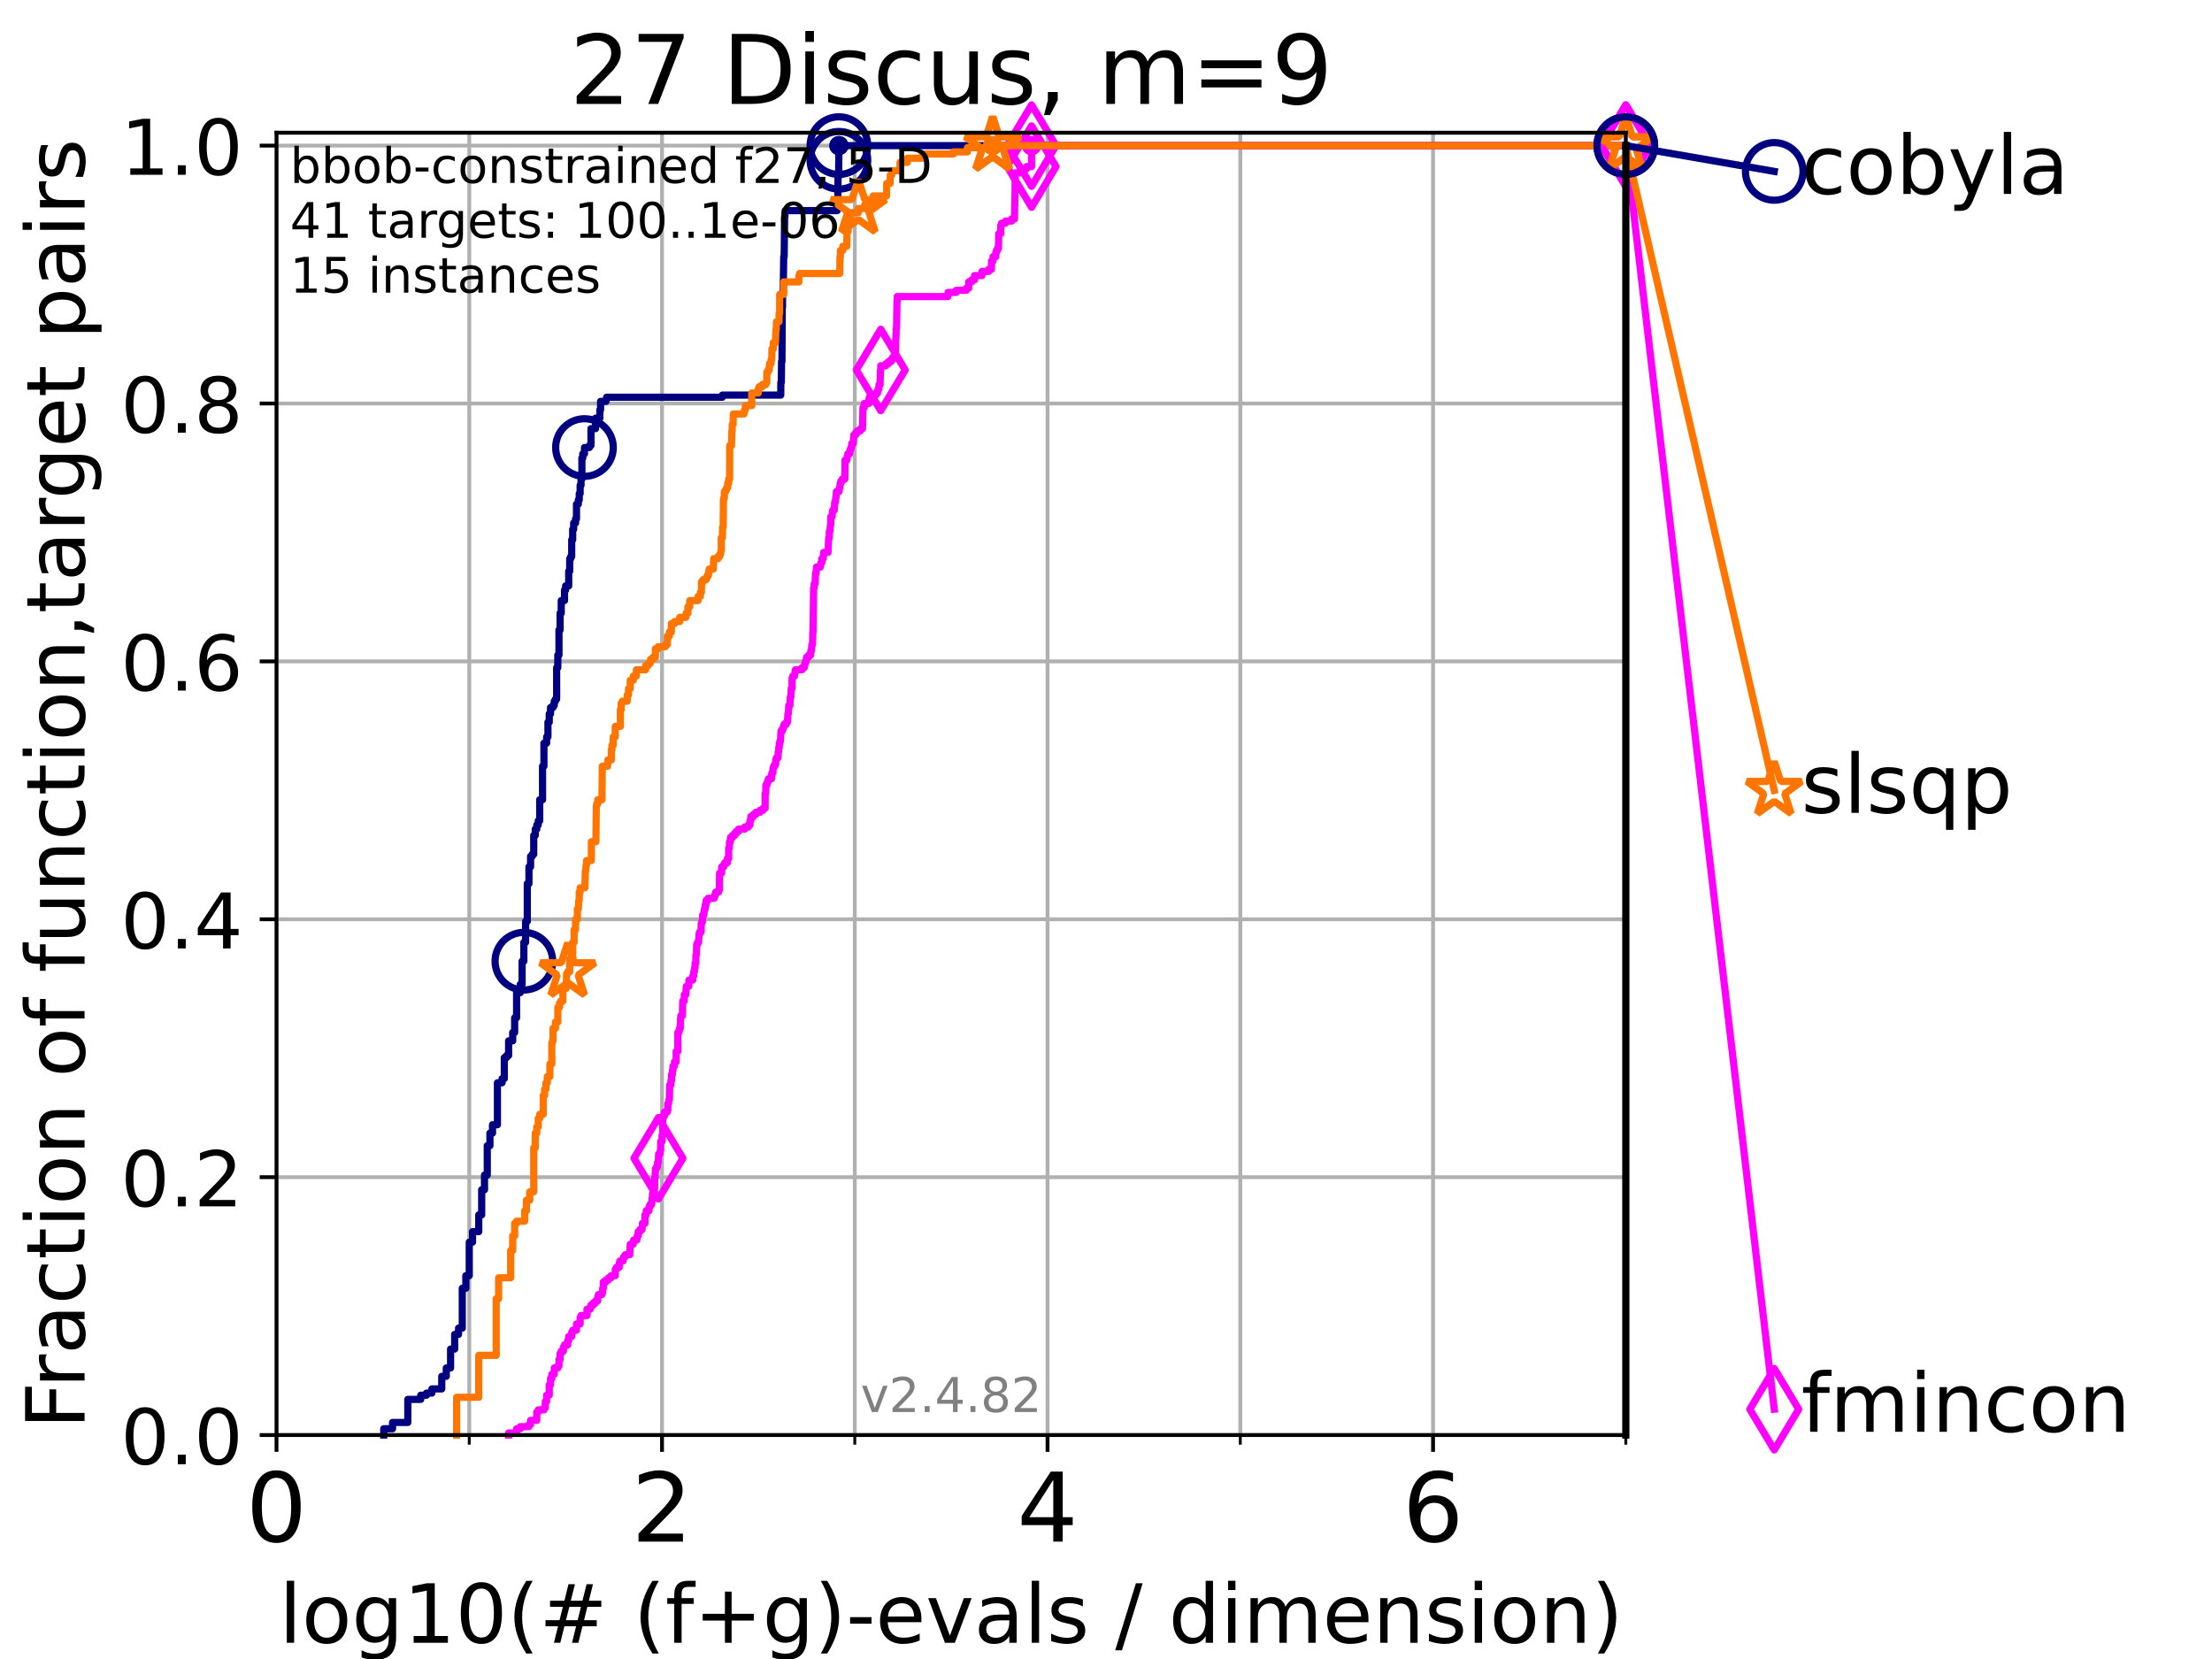 <?xml version="1.0" encoding="utf-8" standalone="no"?>
<!DOCTYPE svg PUBLIC "-//W3C//DTD SVG 1.1//EN"
  "http://www.w3.org/Graphics/SVG/1.1/DTD/svg11.dtd">
<!-- Created with matplotlib (https://matplotlib.org/) -->
<svg height="345.6pt" version="1.1" viewBox="0 0 460.8 345.6" width="460.8pt" xmlns="http://www.w3.org/2000/svg" xmlns:xlink="http://www.w3.org/1999/xlink">
 <defs>
  <style type="text/css">*{stroke-linecap:butt;stroke-linejoin:round;}</style>
 </defs>
 <g id="figure_1">
  <g id="patch_1">
   <path d="M 0 345.6 
L 460.8 345.6 
L 460.8 0 
L 0 0 
z
" style="fill:#ffffff;"/>
  </g>
  <g id="axes_1">
   <g id="patch_2">
    <path d="M 57.6 298.944 
L 338.688 298.944 
L 338.688 27.648 
L 57.6 27.648 
z
" style="fill:#ffffff;"/>
   </g>
   <g id="matplotlib.axis_1">
    <g id="xtick_1">
     <g id="line2d_1">
      <path clip-path="url(#peb807d3924)" d="M 57.6 298.944 
L 57.6 27.648 
" style="fill:none;stroke:#b0b0b0;stroke-linecap:square;stroke-width:0.8;"/>
     </g>
     <g id="line2d_2">
      <defs>
       <path d="M 0 0 
L 0 3.5 
" id="m1fd6cba5bd" style="stroke:#000000;stroke-width:0.8;"/>
      </defs>
      <g>
       <use style="stroke:#000000;stroke-width:0.8;" x="57.6" xlink:href="#m1fd6cba5bd" y="298.944"/>
      </g>
     </g>
     <g id="text_1">
      <!-- 0 -->
      <g transform="translate(51.237 321.141)scale(0.2 -0.2)">
       <defs>
        <path d="M 31.781 66.406 
Q 24.172 66.406 20.328 58.906 
Q 16.5 51.422 16.5 36.375 
Q 16.5 21.391 20.328 13.891 
Q 24.172 6.391 31.781 6.391 
Q 39.453 6.391 43.281 13.891 
Q 47.125 21.391 47.125 36.375 
Q 47.125 51.422 43.281 58.906 
Q 39.453 66.406 31.781 66.406 
z
M 31.781 74.219 
Q 44.047 74.219 50.516 64.516 
Q 56.984 54.828 56.984 36.375 
Q 56.984 17.969 50.516 8.266 
Q 44.047 -1.422 31.781 -1.422 
Q 19.531 -1.422 13.062 8.266 
Q 6.594 17.969 6.594 36.375 
Q 6.594 54.828 13.062 64.516 
Q 19.531 74.219 31.781 74.219 
z
" id="DejaVuSans-48"/>
       </defs>
       <use xlink:href="#DejaVuSans-48"/>
      </g>
     </g>
    </g>
    <g id="xtick_2">
     <g id="line2d_3">
      <path clip-path="url(#peb807d3924)" d="M 137.911 298.944 
L 137.911 27.648 
" style="fill:none;stroke:#b0b0b0;stroke-linecap:square;stroke-width:0.8;"/>
     </g>
     <g id="line2d_4">
      <g>
       <use style="stroke:#000000;stroke-width:0.8;" x="137.911" xlink:href="#m1fd6cba5bd" y="298.944"/>
      </g>
     </g>
     <g id="text_2">
      <!-- 2 -->
      <g transform="translate(131.548 321.141)scale(0.2 -0.2)">
       <defs>
        <path d="M 19.188 8.297 
L 53.609 8.297 
L 53.609 0 
L 7.328 0 
L 7.328 8.297 
Q 12.938 14.109 22.625 23.891 
Q 32.328 33.688 34.812 36.531 
Q 39.547 41.844 41.422 45.531 
Q 43.312 49.219 43.312 52.781 
Q 43.312 58.594 39.234 62.25 
Q 35.156 65.922 28.609 65.922 
Q 23.969 65.922 18.812 64.312 
Q 13.672 62.703 7.812 59.422 
L 7.812 69.391 
Q 13.766 71.781 18.938 73 
Q 24.125 74.219 28.422 74.219 
Q 39.75 74.219 46.484 68.547 
Q 53.219 62.891 53.219 53.422 
Q 53.219 48.922 51.531 44.891 
Q 49.859 40.875 45.406 35.406 
Q 44.188 33.984 37.641 27.219 
Q 31.109 20.453 19.188 8.297 
z
" id="DejaVuSans-50"/>
       </defs>
       <use xlink:href="#DejaVuSans-50"/>
      </g>
     </g>
    </g>
    <g id="xtick_3">
     <g id="line2d_5">
      <path clip-path="url(#peb807d3924)" d="M 218.222 298.944 
L 218.222 27.648 
" style="fill:none;stroke:#b0b0b0;stroke-linecap:square;stroke-width:0.8;"/>
     </g>
     <g id="line2d_6">
      <g>
       <use style="stroke:#000000;stroke-width:0.8;" x="218.222" xlink:href="#m1fd6cba5bd" y="298.944"/>
      </g>
     </g>
     <g id="text_3">
      <!-- 4 -->
      <g transform="translate(211.859 321.141)scale(0.2 -0.2)">
       <defs>
        <path d="M 37.797 64.312 
L 12.891 25.391 
L 37.797 25.391 
z
M 35.203 72.906 
L 47.609 72.906 
L 47.609 25.391 
L 58.016 25.391 
L 58.016 17.188 
L 47.609 17.188 
L 47.609 0 
L 37.797 0 
L 37.797 17.188 
L 4.891 17.188 
L 4.891 26.703 
z
" id="DejaVuSans-52"/>
       </defs>
       <use xlink:href="#DejaVuSans-52"/>
      </g>
     </g>
    </g>
    <g id="xtick_4">
     <g id="line2d_7">
      <path clip-path="url(#peb807d3924)" d="M 298.533 298.944 
L 298.533 27.648 
" style="fill:none;stroke:#b0b0b0;stroke-linecap:square;stroke-width:0.8;"/>
     </g>
     <g id="line2d_8">
      <g>
       <use style="stroke:#000000;stroke-width:0.8;" x="298.533" xlink:href="#m1fd6cba5bd" y="298.944"/>
      </g>
     </g>
     <g id="text_4">
      <!-- 6 -->
      <g transform="translate(292.17 321.141)scale(0.2 -0.2)">
       <defs>
        <path d="M 33.016 40.375 
Q 26.375 40.375 22.484 35.828 
Q 18.609 31.297 18.609 23.391 
Q 18.609 15.531 22.484 10.953 
Q 26.375 6.391 33.016 6.391 
Q 39.656 6.391 43.531 10.953 
Q 47.406 15.531 47.406 23.391 
Q 47.406 31.297 43.531 35.828 
Q 39.656 40.375 33.016 40.375 
z
M 52.594 71.297 
L 52.594 62.312 
Q 48.875 64.062 45.094 64.984 
Q 41.312 65.922 37.594 65.922 
Q 27.828 65.922 22.672 59.328 
Q 17.531 52.734 16.797 39.406 
Q 19.672 43.656 24.016 45.922 
Q 28.375 48.188 33.594 48.188 
Q 44.578 48.188 50.953 41.516 
Q 57.328 34.859 57.328 23.391 
Q 57.328 12.156 50.688 5.359 
Q 44.047 -1.422 33.016 -1.422 
Q 20.359 -1.422 13.672 8.266 
Q 6.984 17.969 6.984 36.375 
Q 6.984 53.656 15.188 63.938 
Q 23.391 74.219 37.203 74.219 
Q 40.922 74.219 44.703 73.484 
Q 48.484 72.75 52.594 71.297 
z
" id="DejaVuSans-54"/>
       </defs>
       <use xlink:href="#DejaVuSans-54"/>
      </g>
     </g>
    </g>
    <g id="xtick_5">
     <g id="line2d_9">
      <path clip-path="url(#peb807d3924)" d="M 97.755 298.944 
L 97.755 27.648 
" style="fill:none;stroke:#b0b0b0;stroke-linecap:square;stroke-width:0.8;"/>
     </g>
     <g id="line2d_10">
      <defs>
       <path d="M 0 0 
L 0 2 
" id="m1d719d5de9" style="stroke:#000000;stroke-width:0.6;"/>
      </defs>
      <g>
       <use style="stroke:#000000;stroke-width:0.6;" x="97.755" xlink:href="#m1d719d5de9" y="298.944"/>
      </g>
     </g>
    </g>
    <g id="xtick_6">
     <g id="line2d_11">
      <path clip-path="url(#peb807d3924)" d="M 178.066 298.944 
L 178.066 27.648 
" style="fill:none;stroke:#b0b0b0;stroke-linecap:square;stroke-width:0.8;"/>
     </g>
     <g id="line2d_12">
      <g>
       <use style="stroke:#000000;stroke-width:0.6;" x="178.066" xlink:href="#m1d719d5de9" y="298.944"/>
      </g>
     </g>
    </g>
    <g id="xtick_7">
     <g id="line2d_13">
      <path clip-path="url(#peb807d3924)" d="M 258.377 298.944 
L 258.377 27.648 
" style="fill:none;stroke:#b0b0b0;stroke-linecap:square;stroke-width:0.8;"/>
     </g>
     <g id="line2d_14">
      <g>
       <use style="stroke:#000000;stroke-width:0.6;" x="258.377" xlink:href="#m1d719d5de9" y="298.944"/>
      </g>
     </g>
    </g>
    <g id="xtick_8">
     <g id="line2d_15">
      <path clip-path="url(#peb807d3924)" d="M 338.688 298.944 
L 338.688 27.648 
" style="fill:none;stroke:#b0b0b0;stroke-linecap:square;stroke-width:0.8;"/>
     </g>
     <g id="line2d_16">
      <g>
       <use style="stroke:#000000;stroke-width:0.6;" x="338.688" xlink:href="#m1d719d5de9" y="298.944"/>
      </g>
     </g>
    </g>
    <g id="text_5">
     <!-- log10(# (f+g)-evals / dimension) -->
     <g transform="translate(58.145 342.218)scale(0.17 -0.17)">
      <defs>
       <path d="M 9.422 75.984 
L 18.406 75.984 
L 18.406 0 
L 9.422 0 
z
" id="DejaVuSans-108"/>
       <path d="M 30.609 48.391 
Q 23.391 48.391 19.188 42.75 
Q 14.984 37.109 14.984 27.297 
Q 14.984 17.484 19.156 11.844 
Q 23.344 6.203 30.609 6.203 
Q 37.797 6.203 41.984 11.859 
Q 46.188 17.531 46.188 27.297 
Q 46.188 37.016 41.984 42.703 
Q 37.797 48.391 30.609 48.391 
z
M 30.609 56 
Q 42.328 56 49.016 48.375 
Q 55.719 40.766 55.719 27.297 
Q 55.719 13.875 49.016 6.219 
Q 42.328 -1.422 30.609 -1.422 
Q 18.844 -1.422 12.172 6.219 
Q 5.516 13.875 5.516 27.297 
Q 5.516 40.766 12.172 48.375 
Q 18.844 56 30.609 56 
z
" id="DejaVuSans-111"/>
       <path d="M 45.406 27.984 
Q 45.406 37.75 41.375 43.109 
Q 37.359 48.484 30.078 48.484 
Q 22.859 48.484 18.828 43.109 
Q 14.797 37.75 14.797 27.984 
Q 14.797 18.266 18.828 12.891 
Q 22.859 7.516 30.078 7.516 
Q 37.359 7.516 41.375 12.891 
Q 45.406 18.266 45.406 27.984 
z
M 54.391 6.781 
Q 54.391 -7.172 48.188 -13.984 
Q 42 -20.797 29.203 -20.797 
Q 24.469 -20.797 20.266 -20.094 
Q 16.062 -19.391 12.109 -17.922 
L 12.109 -9.188 
Q 16.062 -11.328 19.922 -12.344 
Q 23.781 -13.375 27.781 -13.375 
Q 36.625 -13.375 41.016 -8.766 
Q 45.406 -4.156 45.406 5.172 
L 45.406 9.625 
Q 42.625 4.781 38.281 2.391 
Q 33.938 0 27.875 0 
Q 17.828 0 11.672 7.656 
Q 5.516 15.328 5.516 27.984 
Q 5.516 40.672 11.672 48.328 
Q 17.828 56 27.875 56 
Q 33.938 56 38.281 53.609 
Q 42.625 51.219 45.406 46.391 
L 45.406 54.688 
L 54.391 54.688 
z
" id="DejaVuSans-103"/>
       <path d="M 12.406 8.297 
L 28.516 8.297 
L 28.516 63.922 
L 10.984 60.406 
L 10.984 69.391 
L 28.422 72.906 
L 38.281 72.906 
L 38.281 8.297 
L 54.391 8.297 
L 54.391 0 
L 12.406 0 
z
" id="DejaVuSans-49"/>
       <path d="M 31 75.875 
Q 24.469 64.656 21.281 53.656 
Q 18.109 42.672 18.109 31.391 
Q 18.109 20.125 21.312 9.062 
Q 24.516 -2 31 -13.188 
L 23.188 -13.188 
Q 15.875 -1.703 12.234 9.375 
Q 8.594 20.453 8.594 31.391 
Q 8.594 42.281 12.203 53.312 
Q 15.828 64.359 23.188 75.875 
z
" id="DejaVuSans-40"/>
       <path d="M 51.125 44 
L 36.922 44 
L 32.812 27.688 
L 47.125 27.688 
z
M 43.797 71.781 
L 38.719 51.516 
L 52.984 51.516 
L 58.109 71.781 
L 65.922 71.781 
L 60.891 51.516 
L 76.125 51.516 
L 76.125 44 
L 58.984 44 
L 54.984 27.688 
L 70.516 27.688 
L 70.516 20.219 
L 53.078 20.219 
L 48 0 
L 40.188 0 
L 45.219 20.219 
L 30.906 20.219 
L 25.875 0 
L 18.016 0 
L 23.094 20.219 
L 7.719 20.219 
L 7.719 27.688 
L 24.906 27.688 
L 29 44 
L 13.281 44 
L 13.281 51.516 
L 30.906 51.516 
L 35.891 71.781 
z
" id="DejaVuSans-35"/>
       <path id="DejaVuSans-32"/>
       <path d="M 37.109 75.984 
L 37.109 68.5 
L 28.516 68.5 
Q 23.688 68.5 21.797 66.547 
Q 19.922 64.594 19.922 59.516 
L 19.922 54.688 
L 34.719 54.688 
L 34.719 47.703 
L 19.922 47.703 
L 19.922 0 
L 10.891 0 
L 10.891 47.703 
L 2.297 47.703 
L 2.297 54.688 
L 10.891 54.688 
L 10.891 58.5 
Q 10.891 67.625 15.141 71.797 
Q 19.391 75.984 28.609 75.984 
z
" id="DejaVuSans-102"/>
       <path d="M 46 62.703 
L 46 35.5 
L 73.188 35.5 
L 73.188 27.203 
L 46 27.203 
L 46 0 
L 37.797 0 
L 37.797 27.203 
L 10.594 27.203 
L 10.594 35.5 
L 37.797 35.5 
L 37.797 62.703 
z
" id="DejaVuSans-43"/>
       <path d="M 8.016 75.875 
L 15.828 75.875 
Q 23.141 64.359 26.781 53.312 
Q 30.422 42.281 30.422 31.391 
Q 30.422 20.453 26.781 9.375 
Q 23.141 -1.703 15.828 -13.188 
L 8.016 -13.188 
Q 14.5 -2 17.703 9.062 
Q 20.906 20.125 20.906 31.391 
Q 20.906 42.672 17.703 53.656 
Q 14.5 64.656 8.016 75.875 
z
" id="DejaVuSans-41"/>
       <path d="M 4.891 31.391 
L 31.203 31.391 
L 31.203 23.391 
L 4.891 23.391 
z
" id="DejaVuSans-45"/>
       <path d="M 56.203 29.594 
L 56.203 25.203 
L 14.891 25.203 
Q 15.484 15.922 20.484 11.062 
Q 25.484 6.203 34.422 6.203 
Q 39.594 6.203 44.453 7.469 
Q 49.312 8.734 54.109 11.281 
L 54.109 2.781 
Q 49.266 0.734 44.188 -0.344 
Q 39.109 -1.422 33.891 -1.422 
Q 20.797 -1.422 13.156 6.188 
Q 5.516 13.812 5.516 26.812 
Q 5.516 40.234 12.766 48.109 
Q 20.016 56 32.328 56 
Q 43.359 56 49.781 48.891 
Q 56.203 41.797 56.203 29.594 
z
M 47.219 32.234 
Q 47.125 39.594 43.094 43.984 
Q 39.062 48.391 32.422 48.391 
Q 24.906 48.391 20.391 44.141 
Q 15.875 39.891 15.188 32.172 
z
" id="DejaVuSans-101"/>
       <path d="M 2.984 54.688 
L 12.5 54.688 
L 29.594 8.797 
L 46.688 54.688 
L 56.203 54.688 
L 35.688 0 
L 23.484 0 
z
" id="DejaVuSans-118"/>
       <path d="M 34.281 27.484 
Q 23.391 27.484 19.188 25 
Q 14.984 22.516 14.984 16.5 
Q 14.984 11.719 18.141 8.906 
Q 21.297 6.109 26.703 6.109 
Q 34.188 6.109 38.703 11.406 
Q 43.219 16.703 43.219 25.484 
L 43.219 27.484 
z
M 52.203 31.203 
L 52.203 0 
L 43.219 0 
L 43.219 8.297 
Q 40.141 3.328 35.547 0.953 
Q 30.953 -1.422 24.312 -1.422 
Q 15.922 -1.422 10.953 3.297 
Q 6 8.016 6 15.922 
Q 6 25.141 12.172 29.828 
Q 18.359 34.516 30.609 34.516 
L 43.219 34.516 
L 43.219 35.406 
Q 43.219 41.609 39.141 45 
Q 35.062 48.391 27.688 48.391 
Q 23 48.391 18.547 47.266 
Q 14.109 46.141 10.016 43.891 
L 10.016 52.203 
Q 14.938 54.109 19.578 55.047 
Q 24.219 56 28.609 56 
Q 40.484 56 46.344 49.844 
Q 52.203 43.703 52.203 31.203 
z
" id="DejaVuSans-97"/>
       <path d="M 44.281 53.078 
L 44.281 44.578 
Q 40.484 46.531 36.375 47.5 
Q 32.281 48.484 27.875 48.484 
Q 21.188 48.484 17.844 46.438 
Q 14.5 44.391 14.5 40.281 
Q 14.5 37.156 16.891 35.375 
Q 19.281 33.594 26.516 31.984 
L 29.594 31.297 
Q 39.156 29.25 43.188 25.516 
Q 47.219 21.781 47.219 15.094 
Q 47.219 7.469 41.188 3.016 
Q 35.156 -1.422 24.609 -1.422 
Q 20.219 -1.422 15.453 -0.562 
Q 10.688 0.297 5.422 2 
L 5.422 11.281 
Q 10.406 8.688 15.234 7.391 
Q 20.062 6.109 24.812 6.109 
Q 31.156 6.109 34.562 8.281 
Q 37.984 10.453 37.984 14.406 
Q 37.984 18.062 35.516 20.016 
Q 33.062 21.969 24.703 23.781 
L 21.578 24.516 
Q 13.234 26.266 9.516 29.906 
Q 5.812 33.547 5.812 39.891 
Q 5.812 47.609 11.281 51.797 
Q 16.75 56 26.812 56 
Q 31.781 56 36.172 55.266 
Q 40.578 54.547 44.281 53.078 
z
" id="DejaVuSans-115"/>
       <path d="M 25.391 72.906 
L 33.688 72.906 
L 8.297 -9.281 
L 0 -9.281 
z
" id="DejaVuSans-47"/>
       <path d="M 45.406 46.391 
L 45.406 75.984 
L 54.391 75.984 
L 54.391 0 
L 45.406 0 
L 45.406 8.203 
Q 42.578 3.328 38.25 0.953 
Q 33.938 -1.422 27.875 -1.422 
Q 17.969 -1.422 11.734 6.484 
Q 5.516 14.406 5.516 27.297 
Q 5.516 40.188 11.734 48.094 
Q 17.969 56 27.875 56 
Q 33.938 56 38.25 53.625 
Q 42.578 51.266 45.406 46.391 
z
M 14.797 27.297 
Q 14.797 17.391 18.875 11.75 
Q 22.953 6.109 30.078 6.109 
Q 37.203 6.109 41.297 11.75 
Q 45.406 17.391 45.406 27.297 
Q 45.406 37.203 41.297 42.844 
Q 37.203 48.484 30.078 48.484 
Q 22.953 48.484 18.875 42.844 
Q 14.797 37.203 14.797 27.297 
z
" id="DejaVuSans-100"/>
       <path d="M 9.422 54.688 
L 18.406 54.688 
L 18.406 0 
L 9.422 0 
z
M 9.422 75.984 
L 18.406 75.984 
L 18.406 64.594 
L 9.422 64.594 
z
" id="DejaVuSans-105"/>
       <path d="M 52 44.188 
Q 55.375 50.25 60.062 53.125 
Q 64.75 56 71.094 56 
Q 79.641 56 84.281 50.016 
Q 88.922 44.047 88.922 33.016 
L 88.922 0 
L 79.891 0 
L 79.891 32.719 
Q 79.891 40.578 77.094 44.375 
Q 74.312 48.188 68.609 48.188 
Q 61.625 48.188 57.562 43.547 
Q 53.516 38.922 53.516 30.906 
L 53.516 0 
L 44.484 0 
L 44.484 32.719 
Q 44.484 40.625 41.703 44.406 
Q 38.922 48.188 33.109 48.188 
Q 26.219 48.188 22.156 43.531 
Q 18.109 38.875 18.109 30.906 
L 18.109 0 
L 9.078 0 
L 9.078 54.688 
L 18.109 54.688 
L 18.109 46.188 
Q 21.188 51.219 25.484 53.609 
Q 29.781 56 35.688 56 
Q 41.656 56 45.828 52.969 
Q 50 49.953 52 44.188 
z
" id="DejaVuSans-109"/>
       <path d="M 54.891 33.016 
L 54.891 0 
L 45.906 0 
L 45.906 32.719 
Q 45.906 40.484 42.875 44.328 
Q 39.844 48.188 33.797 48.188 
Q 26.516 48.188 22.312 43.547 
Q 18.109 38.922 18.109 30.906 
L 18.109 0 
L 9.078 0 
L 9.078 54.688 
L 18.109 54.688 
L 18.109 46.188 
Q 21.344 51.125 25.703 53.562 
Q 30.078 56 35.797 56 
Q 45.219 56 50.047 50.172 
Q 54.891 44.344 54.891 33.016 
z
" id="DejaVuSans-110"/>
      </defs>
      <use xlink:href="#DejaVuSans-108"/>
      <use x="27.783" xlink:href="#DejaVuSans-111"/>
      <use x="88.965" xlink:href="#DejaVuSans-103"/>
      <use x="152.441" xlink:href="#DejaVuSans-49"/>
      <use x="216.064" xlink:href="#DejaVuSans-48"/>
      <use x="279.688" xlink:href="#DejaVuSans-40"/>
      <use x="318.701" xlink:href="#DejaVuSans-35"/>
      <use x="402.49" xlink:href="#DejaVuSans-32"/>
      <use x="434.277" xlink:href="#DejaVuSans-40"/>
      <use x="473.291" xlink:href="#DejaVuSans-102"/>
      <use x="508.496" xlink:href="#DejaVuSans-43"/>
      <use x="592.285" xlink:href="#DejaVuSans-103"/>
      <use x="655.762" xlink:href="#DejaVuSans-41"/>
      <use x="694.775" xlink:href="#DejaVuSans-45"/>
      <use x="730.859" xlink:href="#DejaVuSans-101"/>
      <use x="792.383" xlink:href="#DejaVuSans-118"/>
      <use x="851.562" xlink:href="#DejaVuSans-97"/>
      <use x="912.842" xlink:href="#DejaVuSans-108"/>
      <use x="940.625" xlink:href="#DejaVuSans-115"/>
      <use x="992.725" xlink:href="#DejaVuSans-32"/>
      <use x="1024.512" xlink:href="#DejaVuSans-47"/>
      <use x="1058.203" xlink:href="#DejaVuSans-32"/>
      <use x="1089.99" xlink:href="#DejaVuSans-100"/>
      <use x="1153.467" xlink:href="#DejaVuSans-105"/>
      <use x="1181.25" xlink:href="#DejaVuSans-109"/>
      <use x="1278.662" xlink:href="#DejaVuSans-101"/>
      <use x="1340.186" xlink:href="#DejaVuSans-110"/>
      <use x="1403.564" xlink:href="#DejaVuSans-115"/>
      <use x="1455.664" xlink:href="#DejaVuSans-105"/>
      <use x="1483.447" xlink:href="#DejaVuSans-111"/>
      <use x="1544.629" xlink:href="#DejaVuSans-110"/>
      <use x="1608.008" xlink:href="#DejaVuSans-41"/>
     </g>
    </g>
   </g>
   <g id="matplotlib.axis_2">
    <g id="ytick_1">
     <g id="line2d_17">
      <path clip-path="url(#peb807d3924)" d="M 57.6 298.944 
L 338.688 298.944 
" style="fill:none;stroke:#b0b0b0;stroke-linecap:square;stroke-width:0.8;"/>
     </g>
     <g id="line2d_18">
      <defs>
       <path d="M 0 0 
L -3.5 0 
" id="m2864e9a3e8" style="stroke:#000000;stroke-width:0.8;"/>
      </defs>
      <g>
       <use style="stroke:#000000;stroke-width:0.8;" x="57.6" xlink:href="#m2864e9a3e8" y="298.944"/>
      </g>
     </g>
     <g id="text_6">
      <!-- 0.0 -->
      <g transform="translate(25.155 305.023)scale(0.16 -0.16)">
       <defs>
        <path d="M 10.688 12.406 
L 21 12.406 
L 21 0 
L 10.688 0 
z
" id="DejaVuSans-46"/>
       </defs>
       <use xlink:href="#DejaVuSans-48"/>
       <use x="63.623" xlink:href="#DejaVuSans-46"/>
       <use x="95.41" xlink:href="#DejaVuSans-48"/>
      </g>
     </g>
    </g>
    <g id="ytick_2">
     <g id="line2d_19">
      <path clip-path="url(#peb807d3924)" d="M 57.6 245.222 
L 338.688 245.222 
" style="fill:none;stroke:#b0b0b0;stroke-linecap:square;stroke-width:0.8;"/>
     </g>
     <g id="line2d_20">
      <g>
       <use style="stroke:#000000;stroke-width:0.8;" x="57.6" xlink:href="#m2864e9a3e8" y="245.222"/>
      </g>
     </g>
     <g id="text_7">
      <!-- 0.2 -->
      <g transform="translate(25.155 251.301)scale(0.16 -0.16)">
       <use xlink:href="#DejaVuSans-48"/>
       <use x="63.623" xlink:href="#DejaVuSans-46"/>
       <use x="95.41" xlink:href="#DejaVuSans-50"/>
      </g>
     </g>
    </g>
    <g id="ytick_3">
     <g id="line2d_21">
      <path clip-path="url(#peb807d3924)" d="M 57.6 191.5 
L 338.688 191.5 
" style="fill:none;stroke:#b0b0b0;stroke-linecap:square;stroke-width:0.8;"/>
     </g>
     <g id="line2d_22">
      <g>
       <use style="stroke:#000000;stroke-width:0.8;" x="57.6" xlink:href="#m2864e9a3e8" y="191.5"/>
      </g>
     </g>
     <g id="text_8">
      <!-- 0.4 -->
      <g transform="translate(25.155 197.579)scale(0.16 -0.16)">
       <use xlink:href="#DejaVuSans-48"/>
       <use x="63.623" xlink:href="#DejaVuSans-46"/>
       <use x="95.41" xlink:href="#DejaVuSans-52"/>
      </g>
     </g>
    </g>
    <g id="ytick_4">
     <g id="line2d_23">
      <path clip-path="url(#peb807d3924)" d="M 57.6 137.778 
L 338.688 137.778 
" style="fill:none;stroke:#b0b0b0;stroke-linecap:square;stroke-width:0.8;"/>
     </g>
     <g id="line2d_24">
      <g>
       <use style="stroke:#000000;stroke-width:0.8;" x="57.6" xlink:href="#m2864e9a3e8" y="137.778"/>
      </g>
     </g>
     <g id="text_9">
      <!-- 0.6 -->
      <g transform="translate(25.155 143.857)scale(0.16 -0.16)">
       <use xlink:href="#DejaVuSans-48"/>
       <use x="63.623" xlink:href="#DejaVuSans-46"/>
       <use x="95.41" xlink:href="#DejaVuSans-54"/>
      </g>
     </g>
    </g>
    <g id="ytick_5">
     <g id="line2d_25">
      <path clip-path="url(#peb807d3924)" d="M 57.6 84.056 
L 338.688 84.056 
" style="fill:none;stroke:#b0b0b0;stroke-linecap:square;stroke-width:0.8;"/>
     </g>
     <g id="line2d_26">
      <g>
       <use style="stroke:#000000;stroke-width:0.8;" x="57.6" xlink:href="#m2864e9a3e8" y="84.056"/>
      </g>
     </g>
     <g id="text_10">
      <!-- 0.8 -->
      <g transform="translate(25.155 90.135)scale(0.16 -0.16)">
       <defs>
        <path d="M 31.781 34.625 
Q 24.75 34.625 20.719 30.859 
Q 16.703 27.094 16.703 20.516 
Q 16.703 13.922 20.719 10.156 
Q 24.75 6.391 31.781 6.391 
Q 38.812 6.391 42.859 10.172 
Q 46.922 13.969 46.922 20.516 
Q 46.922 27.094 42.891 30.859 
Q 38.875 34.625 31.781 34.625 
z
M 21.922 38.812 
Q 15.578 40.375 12.031 44.719 
Q 8.5 49.078 8.5 55.328 
Q 8.5 64.062 14.719 69.141 
Q 20.953 74.219 31.781 74.219 
Q 42.672 74.219 48.875 69.141 
Q 55.078 64.062 55.078 55.328 
Q 55.078 49.078 51.531 44.719 
Q 48 40.375 41.703 38.812 
Q 48.828 37.156 52.797 32.312 
Q 56.781 27.484 56.781 20.516 
Q 56.781 9.906 50.312 4.234 
Q 43.844 -1.422 31.781 -1.422 
Q 19.734 -1.422 13.25 4.234 
Q 6.781 9.906 6.781 20.516 
Q 6.781 27.484 10.781 32.312 
Q 14.797 37.156 21.922 38.812 
z
M 18.312 54.391 
Q 18.312 48.734 21.844 45.562 
Q 25.391 42.391 31.781 42.391 
Q 38.141 42.391 41.719 45.562 
Q 45.312 48.734 45.312 54.391 
Q 45.312 60.062 41.719 63.234 
Q 38.141 66.406 31.781 66.406 
Q 25.391 66.406 21.844 63.234 
Q 18.312 60.062 18.312 54.391 
z
" id="DejaVuSans-56"/>
       </defs>
       <use xlink:href="#DejaVuSans-48"/>
       <use x="63.623" xlink:href="#DejaVuSans-46"/>
       <use x="95.41" xlink:href="#DejaVuSans-56"/>
      </g>
     </g>
    </g>
    <g id="ytick_6">
     <g id="line2d_27">
      <path clip-path="url(#peb807d3924)" d="M 57.6 30.334 
L 338.688 30.334 
" style="fill:none;stroke:#b0b0b0;stroke-linecap:square;stroke-width:0.8;"/>
     </g>
     <g id="line2d_28">
      <g>
       <use style="stroke:#000000;stroke-width:0.8;" x="57.6" xlink:href="#m2864e9a3e8" y="30.334"/>
      </g>
     </g>
     <g id="text_11">
      <!-- 1.0 -->
      <g transform="translate(25.155 36.413)scale(0.16 -0.16)">
       <use xlink:href="#DejaVuSans-49"/>
       <use x="63.623" xlink:href="#DejaVuSans-46"/>
       <use x="95.41" xlink:href="#DejaVuSans-48"/>
      </g>
     </g>
    </g>
    <g id="text_12">
     <!-- Fraction of function,target pairs -->
     <g transform="translate(17.62 297.681)rotate(-90)scale(0.17 -0.17)">
      <defs>
       <path d="M 9.812 72.906 
L 51.703 72.906 
L 51.703 64.594 
L 19.672 64.594 
L 19.672 43.109 
L 48.578 43.109 
L 48.578 34.812 
L 19.672 34.812 
L 19.672 0 
L 9.812 0 
z
" id="DejaVuSans-70"/>
       <path d="M 41.109 46.297 
Q 39.594 47.172 37.812 47.578 
Q 36.031 48 33.891 48 
Q 26.266 48 22.188 43.047 
Q 18.109 38.094 18.109 28.812 
L 18.109 0 
L 9.078 0 
L 9.078 54.688 
L 18.109 54.688 
L 18.109 46.188 
Q 20.953 51.172 25.484 53.578 
Q 30.031 56 36.531 56 
Q 37.453 56 38.578 55.875 
Q 39.703 55.766 41.062 55.516 
z
" id="DejaVuSans-114"/>
       <path d="M 48.781 52.594 
L 48.781 44.188 
Q 44.969 46.297 41.141 47.344 
Q 37.312 48.391 33.406 48.391 
Q 24.656 48.391 19.812 42.844 
Q 14.984 37.312 14.984 27.297 
Q 14.984 17.281 19.812 11.734 
Q 24.656 6.203 33.406 6.203 
Q 37.312 6.203 41.141 7.25 
Q 44.969 8.297 48.781 10.406 
L 48.781 2.094 
Q 45.016 0.344 40.984 -0.531 
Q 36.969 -1.422 32.422 -1.422 
Q 20.062 -1.422 12.781 6.344 
Q 5.516 14.109 5.516 27.297 
Q 5.516 40.672 12.859 48.328 
Q 20.219 56 33.016 56 
Q 37.156 56 41.109 55.141 
Q 45.062 54.297 48.781 52.594 
z
" id="DejaVuSans-99"/>
       <path d="M 18.312 70.219 
L 18.312 54.688 
L 36.812 54.688 
L 36.812 47.703 
L 18.312 47.703 
L 18.312 18.016 
Q 18.312 11.328 20.141 9.422 
Q 21.969 7.516 27.594 7.516 
L 36.812 7.516 
L 36.812 0 
L 27.594 0 
Q 17.188 0 13.234 3.875 
Q 9.281 7.766 9.281 18.016 
L 9.281 47.703 
L 2.688 47.703 
L 2.688 54.688 
L 9.281 54.688 
L 9.281 70.219 
z
" id="DejaVuSans-116"/>
       <path d="M 8.5 21.578 
L 8.5 54.688 
L 17.484 54.688 
L 17.484 21.922 
Q 17.484 14.156 20.5 10.266 
Q 23.531 6.391 29.594 6.391 
Q 36.859 6.391 41.078 11.031 
Q 45.312 15.672 45.312 23.688 
L 45.312 54.688 
L 54.297 54.688 
L 54.297 0 
L 45.312 0 
L 45.312 8.406 
Q 42.047 3.422 37.719 1 
Q 33.406 -1.422 27.688 -1.422 
Q 18.266 -1.422 13.375 4.438 
Q 8.5 10.297 8.5 21.578 
z
M 31.109 56 
z
" id="DejaVuSans-117"/>
       <path d="M 11.719 12.406 
L 22.016 12.406 
L 22.016 4 
L 14.016 -11.625 
L 7.719 -11.625 
L 11.719 4 
z
" id="DejaVuSans-44"/>
       <path d="M 18.109 8.203 
L 18.109 -20.797 
L 9.078 -20.797 
L 9.078 54.688 
L 18.109 54.688 
L 18.109 46.391 
Q 20.953 51.266 25.266 53.625 
Q 29.594 56 35.594 56 
Q 45.562 56 51.781 48.094 
Q 58.016 40.188 58.016 27.297 
Q 58.016 14.406 51.781 6.484 
Q 45.562 -1.422 35.594 -1.422 
Q 29.594 -1.422 25.266 0.953 
Q 20.953 3.328 18.109 8.203 
z
M 48.688 27.297 
Q 48.688 37.203 44.609 42.844 
Q 40.531 48.484 33.406 48.484 
Q 26.266 48.484 22.188 42.844 
Q 18.109 37.203 18.109 27.297 
Q 18.109 17.391 22.188 11.75 
Q 26.266 6.109 33.406 6.109 
Q 40.531 6.109 44.609 11.75 
Q 48.688 17.391 48.688 27.297 
z
" id="DejaVuSans-112"/>
      </defs>
      <use xlink:href="#DejaVuSans-70"/>
      <use x="50.27" xlink:href="#DejaVuSans-114"/>
      <use x="91.383" xlink:href="#DejaVuSans-97"/>
      <use x="152.662" xlink:href="#DejaVuSans-99"/>
      <use x="207.643" xlink:href="#DejaVuSans-116"/>
      <use x="246.852" xlink:href="#DejaVuSans-105"/>
      <use x="274.635" xlink:href="#DejaVuSans-111"/>
      <use x="335.816" xlink:href="#DejaVuSans-110"/>
      <use x="399.195" xlink:href="#DejaVuSans-32"/>
      <use x="430.982" xlink:href="#DejaVuSans-111"/>
      <use x="492.164" xlink:href="#DejaVuSans-102"/>
      <use x="527.369" xlink:href="#DejaVuSans-32"/>
      <use x="559.156" xlink:href="#DejaVuSans-102"/>
      <use x="594.361" xlink:href="#DejaVuSans-117"/>
      <use x="657.74" xlink:href="#DejaVuSans-110"/>
      <use x="721.119" xlink:href="#DejaVuSans-99"/>
      <use x="776.1" xlink:href="#DejaVuSans-116"/>
      <use x="815.309" xlink:href="#DejaVuSans-105"/>
      <use x="843.092" xlink:href="#DejaVuSans-111"/>
      <use x="904.273" xlink:href="#DejaVuSans-110"/>
      <use x="967.652" xlink:href="#DejaVuSans-44"/>
      <use x="999.439" xlink:href="#DejaVuSans-116"/>
      <use x="1038.648" xlink:href="#DejaVuSans-97"/>
      <use x="1099.928" xlink:href="#DejaVuSans-114"/>
      <use x="1139.291" xlink:href="#DejaVuSans-103"/>
      <use x="1202.768" xlink:href="#DejaVuSans-101"/>
      <use x="1264.291" xlink:href="#DejaVuSans-116"/>
      <use x="1303.5" xlink:href="#DejaVuSans-32"/>
      <use x="1335.287" xlink:href="#DejaVuSans-112"/>
      <use x="1398.764" xlink:href="#DejaVuSans-97"/>
      <use x="1460.043" xlink:href="#DejaVuSans-105"/>
      <use x="1487.826" xlink:href="#DejaVuSans-114"/>
      <use x="1528.939" xlink:href="#DejaVuSans-115"/>
     </g>
    </g>
   </g>
   <g id="line2d_29">
    <defs>
     <path d="M 0 1.5 
C 0.398 1.5 0.779 1.342 1.061 1.061 
C 1.342 0.779 1.5 0.398 1.5 0 
C 1.5 -0.398 1.342 -0.779 1.061 -1.061 
C 0.779 -1.342 0.398 -1.5 0 -1.5 
C -0.398 -1.5 -0.779 -1.342 -1.061 -1.061 
C -1.342 -0.779 -1.5 -0.398 -1.5 0 
C -1.5 0.398 -1.342 0.779 -1.061 1.061 
C -0.779 1.342 -0.398 1.5 0 1.5 
z
" id="m9c7d3da63e" style="stroke:#000080;"/>
    </defs>
    <g>
     <use style="fill:#000080;stroke:#000080;" x="174.762" xlink:href="#m9c7d3da63e" y="30.334"/>
     <use style="fill:#000080;stroke:#000080;" x="174.762" xlink:href="#m9c7d3da63e" y="30.334"/>
    </g>
   </g>
   <g id="line2d_30">
    <path d="M 79.939 298.944 
L 79.939 297.634 
L 81.776 297.634 
L 81.776 296.323 
L 84.956 296.323 
L 84.956 291.519 
L 87.644 291.519 
L 87.644 290.645 
L 88.847 290.645 
L 88.847 290.209 
L 89.973 290.209 
L 89.973 289.335 
L 92.027 289.335 
L 92.027 286.715 
L 92.969 286.715 
L 92.969 284.968 
L 93.864 284.968 
L 93.864 281.037 
L 94.715 281.037 
L 94.715 277.979 
L 95.526 277.979 
L 95.526 276.669 
L 96.301 276.669 
L 96.301 268.371 
L 97.044 268.371 
L 97.044 265.75 
L 97.755 265.75 
L 97.755 258.762 
L 98.439 258.762 
L 98.439 256.578 
L 99.732 256.578 
L 99.732 253.084 
L 100.344 253.084 
L 100.344 247.843 
L 100.935 247.843 
L 100.935 244.785 
L 101.507 244.785 
L 101.507 238.671 
L 102.06 238.671 
L 102.06 236.05 
L 102.597 236.05 
L 102.597 234.303 
L 103.623 234.303 
L 103.623 225.568 
L 104.592 225.568 
L 104.592 224.694 
L 105.057 224.694 
L 105.057 220.326 
L 105.51 220.326 
L 105.51 219.89 
L 105.952 219.89 
L 105.952 216.832 
L 106.803 216.832 
L 106.803 215.085 
L 107.213 215.085 
L 107.213 212.028 
L 107.614 212.028 
L 107.614 206.787 
L 108.389 206.787 
L 108.389 205.04 
L 108.764 205.04 
L 108.764 200.235 
L 109.132 200.235 
L 109.132 196.304 
L 109.491 196.304 
L 109.491 191.937 
L 109.843 191.937 
L 109.843 184.075 
L 110.189 184.075 
L 110.189 180.581 
L 110.527 180.581 
L 110.527 178.397 
L 110.86 178.397 
L 110.86 177.96 
L 111.186 177.96 
L 111.186 174.029 
L 111.506 174.029 
L 111.506 172.719 
L 111.82 172.719 
L 111.82 171.846 
L 112.128 171.846 
L 112.128 170.972 
L 112.432 170.972 
L 112.432 166.604 
L 113.023 166.604 
L 113.023 159.616 
L 113.311 159.616 
L 113.311 154.812 
L 113.874 154.812 
L 113.874 153.502 
L 114.148 153.502 
L 114.148 150.444 
L 114.419 150.444 
L 114.419 148.697 
L 114.685 148.697 
L 114.685 147.387 
L 115.206 147.387 
L 115.206 146.95 
L 115.46 146.95 
L 115.46 146.077 
L 115.711 146.077 
L 115.711 145.64 
L 115.959 145.64 
L 115.959 139.088 
L 116.203 139.088 
L 116.203 136.468 
L 116.443 136.468 
L 116.443 131.227 
L 116.68 131.227 
L 116.68 127.732 
L 116.914 127.732 
L 116.914 125.112 
L 117.598 125.112 
L 117.598 122.928 
L 117.821 122.928 
L 117.821 122.055 
L 118.471 122.055 
L 118.471 118.997 
L 118.682 118.997 
L 118.682 116.377 
L 118.891 116.377 
L 118.891 115.94 
L 119.097 115.94 
L 119.097 112.446 
L 119.301 112.446 
L 119.301 110.262 
L 119.503 110.262 
L 119.503 108.952 
L 119.899 108.952 
L 119.899 108.078 
L 120.094 108.078 
L 120.094 105.021 
L 120.477 105.021 
L 120.477 104.147 
L 120.666 104.147 
L 120.666 102.837 
L 120.852 102.837 
L 120.852 101.09 
L 121.037 101.09 
L 121.037 99.78 
L 121.219 99.78 
L 121.219 95.412 
L 121.4 95.412 
L 121.4 94.538 
L 121.756 94.538 
L 121.756 93.228 
L 122.782 93.228 
L 122.782 92.791 
L 123.111 92.791 
L 123.111 89.297 
L 124.063 89.297 
L 124.063 87.113 
L 124.965 87.113 
L 124.965 85.366 
L 125.111 85.366 
L 125.111 83.619 
L 126.236 83.619 
L 126.236 83.183 
L 126.372 83.183 
L 126.372 82.746 
L 150.48 82.746 
L 150.48 82.309 
L 162.645 82.309 
L 162.661 79.688 
L 162.762 79.688 
L 162.813 75.321 
L 162.896 75.321 
L 162.963 63.965 
L 163.012 63.965 
L 163.029 60.908 
L 163.16 60.908 
L 163.259 53.483 
L 163.356 53.483 
L 163.453 45.184 
L 163.501 45.184 
L 163.566 43.874 
L 174.404 43.874 
L 174.482 42.563 
L 174.533 42.563 
L 174.576 36.886 
L 174.703 36.886 
L 174.762 30.334 
L 338.688 30.334 
L 338.688 30.334 
" style="fill:none;stroke:#000080;stroke-linecap:square;stroke-width:1.5;"/>
   </g>
   <g id="line2d_31">
    <defs>
     <path d="M 0 6 
C 1.591 6 3.117 5.368 4.243 4.243 
C 5.368 3.117 6 1.591 6 0 
C 6 -1.591 5.368 -3.117 4.243 -4.243 
C 3.117 -5.368 1.591 -6 0 -6 
C -1.591 -6 -3.117 -5.368 -4.243 -4.243 
C -5.368 -3.117 -6 -1.591 -6 0 
C -6 1.591 -5.368 3.117 -4.243 4.243 
C -3.117 5.368 -1.591 6 0 6 
z
" id="m94ffa7bbc8" style="stroke:#000080;stroke-width:1.5;"/>
    </defs>
    <g>
     <use style="fill-opacity:0;stroke:#000080;stroke-width:1.5;" x="109.132" xlink:href="#m94ffa7bbc8" y="200.235"/>
     <use style="fill-opacity:0;stroke:#000080;stroke-width:1.5;" x="121.756" xlink:href="#m94ffa7bbc8" y="93.228"/>
     <use style="fill-opacity:0;stroke:#000080;stroke-width:1.5;" x="174.762" xlink:href="#m94ffa7bbc8" y="33.391"/>
     <use style="fill-opacity:0;stroke:#000080;stroke-width:1.5;" x="174.762" xlink:href="#m94ffa7bbc8" y="30.334"/>
     <use style="fill-opacity:0;stroke:#000080;stroke-width:1.5;" x="338.688" xlink:href="#m94ffa7bbc8" y="30.334"/>
    </g>
   </g>
   <g id="line2d_32">
    <path style="fill:none;stroke:#000080;stroke-linecap:square;stroke-width:1.5;"/>
    <g/>
   </g>
   <g id="line2d_33">
    <defs>
     <path d="M 0 1.5 
C 0.398 1.5 0.779 1.342 1.061 1.061 
C 1.342 0.779 1.5 0.398 1.5 0 
C 1.5 -0.398 1.342 -0.779 1.061 -1.061 
C 0.779 -1.342 0.398 -1.5 0 -1.5 
C -0.398 -1.5 -0.779 -1.342 -1.061 -1.061 
C -1.342 -0.779 -1.5 -0.398 -1.5 0 
C -1.5 0.398 -1.342 0.779 -1.061 1.061 
C -0.779 1.342 -0.398 1.5 0 1.5 
z
" id="m50946f6d95" style="stroke:#ff00ff;"/>
    </defs>
    <g>
     <use style="fill:#ff00ff;stroke:#ff00ff;" x="214.891" xlink:href="#m50946f6d95" y="30.334"/>
     <use style="fill:#ff00ff;stroke:#ff00ff;" x="214.891" xlink:href="#m50946f6d95" y="30.334"/>
    </g>
   </g>
   <g id="line2d_34">
    <path d="M 105.952 298.944 
L 105.952 298.507 
L 107.614 298.507 
L 107.614 297.634 
L 108.389 297.634 
L 108.389 297.197 
L 110.189 297.197 
L 110.189 296.76 
L 110.527 296.76 
L 110.527 295.887 
L 111.82 295.887 
L 111.82 294.14 
L 112.128 294.14 
L 112.128 293.703 
L 113.311 293.703 
L 113.311 293.266 
L 113.595 293.266 
L 113.595 291.956 
L 113.874 291.956 
L 113.874 290.645 
L 114.419 290.645 
L 114.419 288.462 
L 114.685 288.462 
L 114.685 287.151 
L 114.947 287.151 
L 114.947 286.278 
L 115.46 286.278 
L 115.46 284.968 
L 116.203 284.968 
L 116.203 284.531 
L 116.443 284.531 
L 116.443 283.22 
L 116.68 283.22 
L 116.68 281.91 
L 116.914 281.91 
L 116.914 281.473 
L 117.373 281.473 
L 117.373 280.6 
L 117.598 280.6 
L 117.598 280.163 
L 118.257 280.163 
L 118.257 279.29 
L 118.471 279.29 
L 118.471 278.416 
L 119.097 278.416 
L 119.097 277.543 
L 119.301 277.543 
L 119.301 277.106 
L 120.094 277.106 
L 120.094 275.796 
L 120.852 275.796 
L 120.852 274.485 
L 121.037 274.485 
L 121.037 274.048 
L 122.277 274.048 
L 122.277 272.738 
L 122.948 272.738 
L 122.948 272.301 
L 123.111 272.301 
L 123.111 271.865 
L 123.594 271.865 
L 123.594 271.428 
L 124.063 271.428 
L 124.063 270.991 
L 124.52 270.991 
L 124.52 270.118 
L 124.669 270.118 
L 124.669 269.681 
L 125.399 269.681 
L 125.399 269.244 
L 125.542 269.244 
L 125.542 268.371 
L 125.683 268.371 
L 125.683 267.06 
L 126.236 267.06 
L 126.236 266.623 
L 126.773 266.623 
L 126.773 266.187 
L 127.294 266.187 
L 127.294 265.75 
L 128.169 265.75 
L 128.169 264.44 
L 128.411 264.44 
L 128.411 264.003 
L 129.002 264.003 
L 129.002 263.129 
L 129.118 263.129 
L 129.118 262.693 
L 129.798 262.693 
L 129.909 261.819 
L 130.237 261.819 
L 130.237 261.382 
L 131.185 261.382 
L 131.287 259.198 
L 131.889 259.198 
L 131.987 258.325 
L 132.66 258.325 
L 132.754 257.451 
L 132.94 257.451 
L 132.94 256.578 
L 133.307 256.578 
L 133.307 256.141 
L 133.756 256.141 
L 133.844 254.831 
L 134.365 254.831 
L 134.365 253.084 
L 134.619 253.084 
L 134.619 252.21 
L 135.199 252.21 
L 135.199 251.337 
L 135.442 251.337 
L 135.442 250.9 
L 135.761 250.9 
L 135.839 249.59 
L 135.918 249.59 
L 135.918 248.716 
L 136.228 248.716 
L 136.304 247.406 
L 136.381 247.406 
L 136.381 245.222 
L 136.495 245.222 
L 136.532 243.475 
L 136.757 243.475 
L 136.757 243.038 
L 136.98 243.038 
L 136.98 242.165 
L 137.126 242.165 
L 137.199 240.418 
L 137.487 240.418 
L 137.559 239.544 
L 137.63 239.544 
L 137.63 237.797 
L 137.911 237.797 
L 137.911 236.487 
L 138.05 236.487 
L 138.05 232.556 
L 138.392 232.556 
L 138.392 231.682 
L 138.993 231.682 
L 138.993 231.246 
L 139.123 231.246 
L 139.123 229.935 
L 139.253 229.935 
L 139.35 229.062 
L 139.446 229.062 
L 139.509 226.004 
L 139.762 226.004 
L 139.762 225.131 
L 139.887 225.131 
L 139.887 223.821 
L 140.073 223.821 
L 140.073 222.947 
L 140.196 222.947 
L 140.196 222.074 
L 140.499 222.074 
L 140.499 221.2 
L 140.856 221.2 
L 140.856 219.016 
L 141.206 219.016 
L 141.206 215.085 
L 141.436 215.085 
L 141.436 214.649 
L 141.549 214.649 
L 141.549 214.212 
L 141.718 214.212 
L 141.774 212.028 
L 141.83 212.028 
L 141.83 211.591 
L 142.161 211.591 
L 142.216 208.534 
L 142.54 208.534 
L 142.54 207.224 
L 142.858 207.224 
L 142.963 205.476 
L 143.477 205.476 
L 143.528 204.166 
L 144.318 204.166 
L 144.318 203.293 
L 144.511 203.293 
L 144.511 202.419 
L 144.653 202.419 
L 144.701 201.546 
L 144.795 201.546 
L 144.795 200.672 
L 144.935 200.672 
L 144.982 198.925 
L 145.075 198.925 
L 145.121 196.741 
L 145.304 196.741 
L 145.304 196.304 
L 145.531 196.304 
L 145.621 194.557 
L 145.755 194.557 
L 145.755 194.121 
L 146.064 194.121 
L 146.064 192.374 
L 146.194 192.374 
L 146.194 191.937 
L 146.367 191.937 
L 146.367 190.627 
L 146.623 190.627 
L 146.686 189.753 
L 146.749 189.753 
L 146.749 189.316 
L 146.917 189.316 
L 146.917 188.443 
L 147.103 188.443 
L 147.103 187.569 
L 147.49 187.569 
L 147.49 187.132 
L 148.771 187.132 
L 148.771 186.696 
L 148.957 186.696 
L 148.957 186.259 
L 149.104 186.259 
L 149.104 185.822 
L 149.682 185.822 
L 149.682 185.385 
L 149.859 185.385 
L 149.894 181.891 
L 150.31 181.891 
L 150.344 180.581 
L 150.75 180.581 
L 150.75 180.144 
L 150.982 180.144 
L 150.982 179.707 
L 151.534 179.707 
L 151.534 178.834 
L 151.787 178.834 
L 151.787 176.65 
L 151.944 176.65 
L 151.975 175.34 
L 152.161 175.34 
L 152.161 174.466 
L 152.587 174.466 
L 152.587 174.029 
L 153.032 174.029 
L 153.032 173.593 
L 153.409 173.593 
L 153.409 173.156 
L 153.862 173.156 
L 153.862 172.719 
L 155.129 172.719 
L 155.129 172.282 
L 155.892 172.282 
L 155.892 171.846 
L 156.236 171.846 
L 156.236 170.972 
L 156.406 170.972 
L 156.406 170.099 
L 156.953 170.099 
L 156.953 169.662 
L 157.438 169.662 
L 157.438 169.225 
L 158.304 169.225 
L 158.304 168.788 
L 158.984 168.788 
L 158.984 168.352 
L 159.396 168.352 
L 159.396 165.294 
L 159.517 165.294 
L 159.538 163.547 
L 159.778 163.547 
L 159.778 163.11 
L 159.917 163.11 
L 159.917 162.674 
L 160.074 162.674 
L 160.074 162.237 
L 160.708 162.237 
L 160.708 161.363 
L 160.84 161.363 
L 160.84 160.927 
L 161.026 160.927 
L 161.026 160.053 
L 161.156 160.053 
L 161.156 159.616 
L 161.411 159.616 
L 161.411 159.179 
L 161.592 159.179 
L 161.592 158.306 
L 161.717 158.306 
L 161.717 157.869 
L 162.069 157.869 
L 162.122 156.559 
L 162.226 156.559 
L 162.226 155.685 
L 162.346 155.685 
L 162.346 154.812 
L 162.466 154.812 
L 162.466 154.375 
L 162.585 154.375 
L 162.67 152.628 
L 162.737 152.628 
L 162.737 152.191 
L 163.021 152.191 
L 163.021 151.755 
L 163.185 151.755 
L 163.185 151.318 
L 163.332 151.318 
L 163.332 150.881 
L 163.812 150.881 
L 163.812 150.444 
L 164.032 150.444 
L 164.141 148.697 
L 164.218 148.697 
L 164.311 146.95 
L 164.547 146.95 
L 164.63 145.203 
L 164.743 145.203 
L 164.825 143.456 
L 164.988 143.456 
L 165.003 141.272 
L 165.135 141.272 
L 165.135 140.835 
L 165.512 140.835 
L 165.612 139.962 
L 165.697 139.962 
L 165.697 139.525 
L 167.06 139.525 
L 167.06 139.088 
L 167.539 139.088 
L 167.539 138.652 
L 167.653 138.652 
L 167.653 138.215 
L 167.767 138.215 
L 167.767 137.778 
L 167.955 137.778 
L 168.017 136.905 
L 168.482 136.905 
L 168.482 136.468 
L 168.877 136.468 
L 168.9 135.594 
L 169.029 135.594 
L 169.123 134.284 
L 169.262 134.284 
L 169.331 131.663 
L 169.377 131.663 
L 169.486 122.491 
L 169.605 122.491 
L 169.605 121.618 
L 169.808 121.618 
L 169.875 119.434 
L 170.009 119.434 
L 170.075 118.124 
L 170.894 118.124 
L 170.988 117.25 
L 171.196 117.25 
L 171.196 116.377 
L 171.494 116.377 
L 171.585 115.066 
L 172.492 115.066 
L 172.597 112.446 
L 172.645 112.446 
L 172.645 112.009 
L 172.759 112.009 
L 172.759 110.699 
L 172.881 110.699 
L 172.984 109.388 
L 173.059 109.388 
L 173.059 107.641 
L 173.335 107.641 
L 173.445 106.331 
L 173.778 106.331 
L 173.885 104.584 
L 174.044 104.584 
L 174.096 103.71 
L 174.157 103.71 
L 174.236 102.4 
L 174.783 102.4 
L 174.892 101.527 
L 174.967 101.527 
L 175.026 100.653 
L 175.166 100.653 
L 175.166 100.216 
L 175.46 100.216 
L 175.46 99.78 
L 175.999 99.78 
L 176.042 95.849 
L 176.414 95.849 
L 176.521 94.975 
L 176.62 94.975 
L 176.62 94.538 
L 176.987 94.538 
L 177.091 93.665 
L 177.252 93.665 
L 177.252 93.228 
L 177.383 93.228 
L 177.449 92.355 
L 177.771 92.355 
L 177.863 90.608 
L 178.233 90.608 
L 178.233 90.171 
L 178.609 90.171 
L 178.609 89.734 
L 179.253 89.734 
L 179.253 89.297 
L 179.678 89.297 
L 179.76 84.93 
L 180.036 84.93 
L 180.036 84.056 
L 180.982 84.056 
L 180.994 83.183 
L 181.1 83.183 
L 181.1 82.746 
L 181.511 82.746 
L 181.511 82.309 
L 182.447 82.309 
L 182.447 81.872 
L 182.802 81.872 
L 182.802 81.435 
L 182.929 81.435 
L 182.929 80.999 
L 183.102 80.999 
L 183.11 80.125 
L 183.336 80.125 
L 183.418 77.068 
L 183.475 77.068 
L 183.475 76.194 
L 184.546 76.194 
L 184.546 75.758 
L 185.086 75.758 
L 185.086 75.321 
L 185.623 75.321 
L 185.623 74.884 
L 185.946 74.884 
L 185.946 74.447 
L 186.522 74.447 
L 186.608 70.516 
L 186.634 70.516 
L 186.71 68.333 
L 186.761 68.333 
L 186.863 62.655 
L 186.917 62.655 
L 186.917 61.781 
L 197.475 61.781 
L 197.491 60.908 
L 199.191 60.908 
L 199.191 60.471 
L 201.3 60.471 
L 201.3 60.034 
L 201.795 60.034 
L 201.795 58.724 
L 202.423 58.724 
L 202.423 58.287 
L 203.012 58.287 
L 203.012 57.413 
L 204.555 57.413 
L 204.555 56.54 
L 205.951 56.54 
L 205.951 56.103 
L 206.539 56.103 
L 206.557 54.356 
L 206.866 54.356 
L 206.87 53.483 
L 207.437 53.483 
L 207.437 52.609 
L 207.566 52.609 
L 207.566 52.172 
L 207.793 52.172 
L 207.793 51.736 
L 208.004 51.736 
L 208.055 48.678 
L 208.477 48.678 
L 208.477 46.931 
L 208.645 46.931 
L 208.645 46.494 
L 209.473 46.494 
L 209.473 46.058 
L 210.726 46.058 
L 210.726 45.621 
L 211.337 45.621 
L 211.447 39.943 
L 211.457 39.943 
L 211.476 36.012 
L 212.503 36.012 
L 212.503 35.575 
L 213.407 35.575 
L 213.407 35.139 
L 213.875 35.139 
L 213.875 34.702 
L 214.891 34.702 
L 214.891 30.334 
L 338.688 30.334 
L 338.688 30.334 
" style="fill:none;stroke:#ff00ff;stroke-linecap:square;stroke-width:1.5;"/>
   </g>
   <g id="line2d_35">
    <defs>
     <path d="M -0 8.485 
L 5.091 0 
L 0 -8.485 
L -5.091 -0 
z
" id="m51ac19a041" style="stroke:#ff00ff;stroke-linejoin:miter;stroke-width:1.5;"/>
    </defs>
    <g>
     <use style="fill-opacity:0;stroke:#ff00ff;stroke-linejoin:miter;stroke-width:1.5;" x="137.163" xlink:href="#m51ac19a041" y="241.291"/>
     <use style="fill-opacity:0;stroke:#ff00ff;stroke-linejoin:miter;stroke-width:1.5;" x="183.475" xlink:href="#m51ac19a041" y="77.068"/>
     <use style="fill-opacity:0;stroke:#ff00ff;stroke-linejoin:miter;stroke-width:1.5;" x="214.891" xlink:href="#m51ac19a041" y="34.702"/>
     <use style="fill-opacity:0;stroke:#ff00ff;stroke-linejoin:miter;stroke-width:1.5;" x="214.891" xlink:href="#m51ac19a041" y="30.334"/>
     <use style="fill-opacity:0;stroke:#ff00ff;stroke-linejoin:miter;stroke-width:1.5;" x="338.688" xlink:href="#m51ac19a041" y="30.334"/>
    </g>
   </g>
   <g id="line2d_36">
    <path style="fill:none;stroke:#ff00ff;stroke-linecap:square;stroke-width:1.5;"/>
    <g/>
   </g>
   <g id="line2d_37">
    <defs>
     <path d="M 0 1.5 
C 0.398 1.5 0.779 1.342 1.061 1.061 
C 1.342 0.779 1.5 0.398 1.5 0 
C 1.5 -0.398 1.342 -0.779 1.061 -1.061 
C 0.779 -1.342 0.398 -1.5 0 -1.5 
C -0.398 -1.5 -0.779 -1.342 -1.061 -1.061 
C -1.342 -0.779 -1.5 -0.398 -1.5 0 
C -1.5 0.398 -1.342 0.779 -1.061 1.061 
C -0.779 1.342 -0.398 1.5 0 1.5 
z
" id="mb9f044f189" style="stroke:#ff7500;"/>
    </defs>
    <g>
     <use style="fill:#ff7500;stroke:#ff7500;" x="206.792" xlink:href="#mb9f044f189" y="30.334"/>
     <use style="fill:#ff7500;stroke:#ff7500;" x="206.792" xlink:href="#mb9f044f189" y="30.334"/>
    </g>
   </g>
   <g id="line2d_38">
    <path d="M 95.125 298.944 
L 95.125 291.082 
L 99.732 291.082 
L 99.732 282.347 
L 103.372 282.347 
L 103.372 270.554 
L 103.871 270.554 
L 103.871 266.187 
L 106.383 266.187 
L 106.383 260.509 
L 106.803 260.509 
L 106.803 257.451 
L 107.213 257.451 
L 107.213 254.831 
L 107.614 254.831 
L 107.614 254.394 
L 109.312 254.394 
L 109.312 252.21 
L 109.668 252.21 
L 109.668 250.026 
L 110.359 250.026 
L 110.359 248.279 
L 111.186 248.279 
L 111.186 239.107 
L 111.506 239.107 
L 111.506 236.05 
L 111.82 236.05 
L 111.82 234.74 
L 112.128 234.74 
L 112.128 232.993 
L 112.432 232.993 
L 112.432 232.119 
L 113.168 232.119 
L 113.168 228.188 
L 113.454 228.188 
L 113.454 226.878 
L 113.735 226.878 
L 113.735 225.568 
L 114.012 225.568 
L 114.012 224.257 
L 114.552 224.257 
L 114.552 221.637 
L 114.947 221.637 
L 114.947 217.269 
L 115.077 217.269 
L 115.077 216.832 
L 115.206 216.832 
L 115.206 214.212 
L 115.711 214.212 
L 115.711 212.901 
L 116.203 212.901 
L 116.203 209.844 
L 116.562 209.844 
L 116.562 208.971 
L 116.798 208.971 
L 116.798 208.534 
L 117.26 208.534 
L 117.26 205.913 
L 117.931 205.913 
L 118.04 202.856 
L 118.257 202.856 
L 118.257 202.419 
L 118.682 202.419 
L 118.682 199.799 
L 119.301 199.799 
L 119.301 196.304 
L 119.603 196.304 
L 119.603 193.684 
L 119.899 193.684 
L 119.899 191.5 
L 120.287 191.5 
L 120.287 189.316 
L 120.477 189.316 
L 120.572 187.569 
L 120.666 187.569 
L 120.666 185.822 
L 120.852 185.822 
L 120.852 184.949 
L 121.844 184.949 
L 121.931 181.454 
L 122.018 181.454 
L 122.105 180.144 
L 122.191 180.144 
L 122.191 179.271 
L 123.193 179.271 
L 123.193 175.34 
L 124.14 175.34 
L 124.216 167.915 
L 124.293 167.915 
L 124.293 167.478 
L 124.52 167.478 
L 124.52 166.604 
L 125.399 166.604 
L 125.471 159.616 
L 126.574 159.616 
L 126.64 158.306 
L 127.358 158.306 
L 127.358 156.122 
L 127.485 156.122 
L 127.485 155.249 
L 127.737 155.249 
L 127.737 153.502 
L 128.169 153.502 
L 128.169 151.318 
L 129.233 151.318 
L 129.233 147.824 
L 129.405 147.824 
L 129.405 146.513 
L 129.63 146.513 
L 129.63 146.077 
L 130.665 146.077 
L 130.665 144.766 
L 130.927 144.766 
L 130.927 143.456 
L 131.287 143.456 
L 131.287 141.709 
L 131.938 141.709 
L 131.938 140.835 
L 132.565 140.835 
L 132.565 139.525 
L 134.492 139.525 
L 134.492 138.652 
L 135.036 138.652 
L 135.036 138.215 
L 135.442 138.215 
L 135.522 137.341 
L 136.035 137.341 
L 136.035 136.905 
L 136.532 136.905 
L 136.532 135.157 
L 137.09 135.157 
L 137.09 134.721 
L 138.595 134.721 
L 138.595 134.284 
L 139.025 134.284 
L 139.025 132.537 
L 139.446 132.537 
L 139.446 131.663 
L 139.856 131.663 
L 139.856 129.916 
L 140.499 129.916 
L 140.499 129.48 
L 141.606 129.48 
L 141.606 128.606 
L 142.884 128.606 
L 142.937 127.732 
L 143.299 127.732 
L 143.299 126.422 
L 143.679 126.422 
L 143.679 125.112 
L 145.418 125.112 
L 145.418 124.238 
L 145.91 124.238 
L 145.91 123.365 
L 146.129 123.365 
L 146.129 121.181 
L 146.474 121.181 
L 146.474 120.744 
L 147.124 120.744 
L 147.124 120.307 
L 147.348 120.307 
L 147.348 119.871 
L 147.59 119.871 
L 147.65 118.997 
L 147.73 118.997 
L 147.73 118.56 
L 148.602 118.56 
L 148.677 116.377 
L 149.575 116.377 
L 149.575 115.94 
L 149.911 115.94 
L 149.911 115.503 
L 150.103 115.503 
L 150.207 114.63 
L 150.258 114.63 
L 150.258 112.009 
L 150.48 112.009 
L 150.531 109.825 
L 150.649 109.825 
L 150.7 104.147 
L 150.766 104.147 
L 150.766 103.71 
L 150.899 103.71 
L 150.899 102.4 
L 151.179 102.4 
L 151.179 101.963 
L 151.389 101.963 
L 151.389 101.527 
L 151.597 101.527 
L 151.597 100.653 
L 151.803 100.653 
L 151.803 99.78 
L 151.991 99.78 
L 152.022 92.791 
L 152.391 92.791 
L 152.466 89.734 
L 152.512 89.734 
L 152.542 88.424 
L 152.722 88.424 
L 152.752 86.24 
L 154.972 86.24 
L 154.972 85.803 
L 155.09 85.803 
L 155.09 85.366 
L 155.284 85.366 
L 155.284 84.493 
L 156.599 84.493 
L 156.599 81.872 
L 157.965 81.872 
L 157.965 80.999 
L 158.119 80.999 
L 158.119 80.562 
L 158.785 80.562 
L 158.785 80.125 
L 159.517 80.125 
L 159.517 79.688 
L 159.728 79.688 
L 159.758 77.505 
L 160.015 77.505 
L 160.015 77.068 
L 160.24 77.068 
L 160.307 75.758 
L 160.633 75.758 
L 160.633 74.884 
L 160.774 74.884 
L 160.802 72.7 
L 161.082 72.7 
L 161.082 71.39 
L 161.538 71.39 
L 161.636 68.769 
L 161.699 68.769 
L 161.752 67.022 
L 162.286 67.022 
L 162.303 65.275 
L 162.415 65.275 
L 162.415 61.344 
L 163.259 61.344 
L 163.259 58.724 
L 166.433 58.724 
L 166.433 57.413 
L 166.548 57.413 
L 166.548 56.977 
L 174.934 56.977 
L 174.988 53.483 
L 175.067 53.483 
L 175.067 52.172 
L 175.577 52.172 
L 175.577 51.299 
L 176.399 51.299 
L 176.445 48.241 
L 176.688 48.241 
L 176.688 46.494 
L 177.094 46.494 
L 177.135 44.311 
L 178.811 44.311 
L 178.811 43.437 
L 180.167 43.437 
L 180.167 42.563 
L 180.846 42.563 
L 180.846 42.127 
L 181.885 42.127 
L 181.891 40.816 
L 184.685 40.816 
L 184.716 38.196 
L 185.423 38.196 
L 185.467 36.449 
L 185.774 36.449 
L 185.774 35.575 
L 187.336 35.575 
L 187.336 35.139 
L 187.498 35.139 
L 187.498 33.828 
L 189.034 33.828 
L 189.034 32.955 
L 192.201 32.955 
L 192.201 32.081 
L 198.615 32.081 
L 198.615 31.644 
L 201.522 31.644 
L 201.522 30.771 
L 206.792 30.771 
L 206.792 30.334 
L 338.688 30.334 
L 338.688 30.334 
" style="fill:none;stroke:#ff7500;stroke-linecap:square;stroke-width:1.5;"/>
   </g>
   <g id="line2d_39">
    <defs>
     <path d="M 0 -6 
L -1.347 -1.854 
L -5.706 -1.854 
L -2.18 0.708 
L -3.527 4.854 
L -0 2.292 
L 3.527 4.854 
L 2.18 0.708 
L 5.706 -1.854 
L 1.347 -1.854 
z
" id="mb995652745" style="stroke:#ff7500;stroke-linejoin:bevel;stroke-width:1.5;"/>
    </defs>
    <g>
     <use style="fill-opacity:0;stroke:#ff7500;stroke-linejoin:bevel;stroke-width:1.5;" x="118.257" xlink:href="#mb995652745" y="202.419"/>
     <use style="fill-opacity:0;stroke:#ff7500;stroke-linejoin:bevel;stroke-width:1.5;" x="178.811" xlink:href="#mb995652745" y="43.437"/>
     <use style="fill-opacity:0;stroke:#ff7500;stroke-linejoin:bevel;stroke-width:1.5;" x="206.792" xlink:href="#mb995652745" y="30.334"/>
     <use style="fill-opacity:0;stroke:#ff7500;stroke-linejoin:bevel;stroke-width:1.5;" x="206.792" xlink:href="#mb995652745" y="30.334"/>
     <use style="fill-opacity:0;stroke:#ff7500;stroke-linejoin:bevel;stroke-width:1.5;" x="338.688" xlink:href="#mb995652745" y="30.334"/>
    </g>
   </g>
   <g id="line2d_40">
    <path style="fill:none;stroke:#ff7500;stroke-linecap:square;stroke-width:1.5;"/>
    <g/>
   </g>
   <g id="line2d_41">
    <path d="M 338.688 30.334 
L 369.608 293.572 
" style="fill:none;stroke:#ff00ff;stroke-linecap:square;stroke-width:1.5;"/>
    <g>
     <use style="fill-opacity:0;stroke:#ff00ff;stroke-linejoin:miter;stroke-width:1.5;" x="338.688" xlink:href="#m51ac19a041" y="30.334"/>
     <use style="fill-opacity:0;stroke:#ff00ff;stroke-linejoin:miter;stroke-width:1.5;" x="369.608" xlink:href="#m51ac19a041" y="293.572"/>
    </g>
   </g>
   <g id="line2d_42">
    <path d="M 338.688 30.334 
L 369.608 164.639 
" style="fill:none;stroke:#ff7500;stroke-linecap:square;stroke-width:1.5;"/>
    <g>
     <use style="fill-opacity:0;stroke:#ff7500;stroke-linejoin:bevel;stroke-width:1.5;" x="338.688" xlink:href="#mb995652745" y="30.334"/>
     <use style="fill-opacity:0;stroke:#ff7500;stroke-linejoin:bevel;stroke-width:1.5;" x="369.608" xlink:href="#mb995652745" y="164.639"/>
    </g>
   </g>
   <g id="line2d_43">
    <path d="M 338.688 30.334 
L 369.608 35.706 
" style="fill:none;stroke:#000080;stroke-linecap:square;stroke-width:1.5;"/>
    <g>
     <use style="fill-opacity:0;stroke:#000080;stroke-width:1.5;" x="338.688" xlink:href="#m94ffa7bbc8" y="30.334"/>
     <use style="fill-opacity:0;stroke:#000080;stroke-width:1.5;" x="369.608" xlink:href="#m94ffa7bbc8" y="35.706"/>
    </g>
   </g>
   <g id="line2d_44">
    <path d="M 338.688 298.944 
L 338.688 30.334 
" style="fill:none;stroke:#000000;stroke-linecap:square;stroke-width:1.5;"/>
   </g>
   <g id="patch_3">
    <path d="M 57.6 298.944 
L 57.6 27.648 
" style="fill:none;stroke:#000000;stroke-linecap:square;stroke-linejoin:miter;stroke-width:0.8;"/>
   </g>
   <g id="patch_4">
    <path d="M 338.688 298.944 
L 338.688 27.648 
" style="fill:none;stroke:#000000;stroke-linecap:square;stroke-linejoin:miter;stroke-width:0.8;"/>
   </g>
   <g id="patch_5">
    <path d="M 57.6 298.944 
L 338.688 298.944 
" style="fill:none;stroke:#000000;stroke-linecap:square;stroke-linejoin:miter;stroke-width:0.8;"/>
   </g>
   <g id="patch_6">
    <path d="M 57.6 27.648 
L 338.688 27.648 
" style="fill:none;stroke:#000000;stroke-linecap:square;stroke-linejoin:miter;stroke-width:0.8;"/>
   </g>
   <g id="text_13">
    <!-- fmincon -->
    <g transform="translate(375.229 298.263)scale(0.17 -0.17)">
     <use xlink:href="#DejaVuSans-102"/>
     <use x="35.205" xlink:href="#DejaVuSans-109"/>
     <use x="132.617" xlink:href="#DejaVuSans-105"/>
     <use x="160.4" xlink:href="#DejaVuSans-110"/>
     <use x="223.779" xlink:href="#DejaVuSans-99"/>
     <use x="278.76" xlink:href="#DejaVuSans-111"/>
     <use x="339.941" xlink:href="#DejaVuSans-110"/>
    </g>
   </g>
   <g id="text_14">
    <!-- slsqp -->
    <g transform="translate(375.229 169.33)scale(0.17 -0.17)">
     <defs>
      <path d="M 14.797 27.297 
Q 14.797 17.391 18.875 11.75 
Q 22.953 6.109 30.078 6.109 
Q 37.203 6.109 41.297 11.75 
Q 45.406 17.391 45.406 27.297 
Q 45.406 37.203 41.297 42.844 
Q 37.203 48.484 30.078 48.484 
Q 22.953 48.484 18.875 42.844 
Q 14.797 37.203 14.797 27.297 
z
M 45.406 8.203 
Q 42.578 3.328 38.25 0.953 
Q 33.938 -1.422 27.875 -1.422 
Q 17.969 -1.422 11.734 6.484 
Q 5.516 14.406 5.516 27.297 
Q 5.516 40.188 11.734 48.094 
Q 17.969 56 27.875 56 
Q 33.938 56 38.25 53.625 
Q 42.578 51.266 45.406 46.391 
L 45.406 54.688 
L 54.391 54.688 
L 54.391 -20.797 
L 45.406 -20.797 
z
" id="DejaVuSans-113"/>
     </defs>
     <use xlink:href="#DejaVuSans-115"/>
     <use x="52.1" xlink:href="#DejaVuSans-108"/>
     <use x="79.883" xlink:href="#DejaVuSans-115"/>
     <use x="131.982" xlink:href="#DejaVuSans-113"/>
     <use x="195.459" xlink:href="#DejaVuSans-112"/>
    </g>
   </g>
   <g id="text_15">
    <!-- cobyla -->
    <g transform="translate(375.229 40.397)scale(0.17 -0.17)">
     <defs>
      <path d="M 48.688 27.297 
Q 48.688 37.203 44.609 42.844 
Q 40.531 48.484 33.406 48.484 
Q 26.266 48.484 22.188 42.844 
Q 18.109 37.203 18.109 27.297 
Q 18.109 17.391 22.188 11.75 
Q 26.266 6.109 33.406 6.109 
Q 40.531 6.109 44.609 11.75 
Q 48.688 17.391 48.688 27.297 
z
M 18.109 46.391 
Q 20.953 51.266 25.266 53.625 
Q 29.594 56 35.594 56 
Q 45.562 56 51.781 48.094 
Q 58.016 40.188 58.016 27.297 
Q 58.016 14.406 51.781 6.484 
Q 45.562 -1.422 35.594 -1.422 
Q 29.594 -1.422 25.266 0.953 
Q 20.953 3.328 18.109 8.203 
L 18.109 0 
L 9.078 0 
L 9.078 75.984 
L 18.109 75.984 
z
" id="DejaVuSans-98"/>
      <path d="M 32.172 -5.078 
Q 28.375 -14.844 24.75 -17.812 
Q 21.141 -20.797 15.094 -20.797 
L 7.906 -20.797 
L 7.906 -13.281 
L 13.188 -13.281 
Q 16.891 -13.281 18.938 -11.516 
Q 21 -9.766 23.484 -3.219 
L 25.094 0.875 
L 2.984 54.688 
L 12.5 54.688 
L 29.594 11.922 
L 46.688 54.688 
L 56.203 54.688 
z
" id="DejaVuSans-121"/>
     </defs>
     <use xlink:href="#DejaVuSans-99"/>
     <use x="54.98" xlink:href="#DejaVuSans-111"/>
     <use x="116.162" xlink:href="#DejaVuSans-98"/>
     <use x="179.639" xlink:href="#DejaVuSans-121"/>
     <use x="238.818" xlink:href="#DejaVuSans-108"/>
     <use x="266.602" xlink:href="#DejaVuSans-97"/>
    </g>
   </g>
   <g id="text_16">
    <!-- bbob-constrained f27, 5-D -->
    <g transform="translate(60.411 38.111)scale(0.102 -0.102)">
     <defs>
      <path d="M 8.203 72.906 
L 55.078 72.906 
L 55.078 68.703 
L 28.609 0 
L 18.312 0 
L 43.219 64.594 
L 8.203 64.594 
z
" id="DejaVuSans-55"/>
      <path d="M 10.797 72.906 
L 49.516 72.906 
L 49.516 64.594 
L 19.828 64.594 
L 19.828 46.734 
Q 21.969 47.469 24.109 47.828 
Q 26.266 48.188 28.422 48.188 
Q 40.625 48.188 47.75 41.5 
Q 54.891 34.812 54.891 23.391 
Q 54.891 11.625 47.562 5.094 
Q 40.234 -1.422 26.906 -1.422 
Q 22.312 -1.422 17.547 -0.641 
Q 12.797 0.141 7.719 1.703 
L 7.719 11.625 
Q 12.109 9.234 16.797 8.062 
Q 21.484 6.891 26.703 6.891 
Q 35.156 6.891 40.078 11.328 
Q 45.016 15.766 45.016 23.391 
Q 45.016 31 40.078 35.438 
Q 35.156 39.891 26.703 39.891 
Q 22.75 39.891 18.812 39.016 
Q 14.891 38.141 10.797 36.281 
z
" id="DejaVuSans-53"/>
      <path d="M 19.672 64.797 
L 19.672 8.109 
L 31.594 8.109 
Q 46.688 8.109 53.688 14.938 
Q 60.688 21.781 60.688 36.531 
Q 60.688 51.172 53.688 57.984 
Q 46.688 64.797 31.594 64.797 
z
M 9.812 72.906 
L 30.078 72.906 
Q 51.266 72.906 61.172 64.094 
Q 71.094 55.281 71.094 36.531 
Q 71.094 17.672 61.125 8.828 
Q 51.172 0 30.078 0 
L 9.812 0 
z
" id="DejaVuSans-68"/>
     </defs>
     <use xlink:href="#DejaVuSans-98"/>
     <use x="63.477" xlink:href="#DejaVuSans-98"/>
     <use x="126.953" xlink:href="#DejaVuSans-111"/>
     <use x="188.135" xlink:href="#DejaVuSans-98"/>
     <use x="251.611" xlink:href="#DejaVuSans-45"/>
     <use x="287.695" xlink:href="#DejaVuSans-99"/>
     <use x="342.676" xlink:href="#DejaVuSans-111"/>
     <use x="403.857" xlink:href="#DejaVuSans-110"/>
     <use x="467.236" xlink:href="#DejaVuSans-115"/>
     <use x="519.336" xlink:href="#DejaVuSans-116"/>
     <use x="558.545" xlink:href="#DejaVuSans-114"/>
     <use x="599.658" xlink:href="#DejaVuSans-97"/>
     <use x="660.938" xlink:href="#DejaVuSans-105"/>
     <use x="688.721" xlink:href="#DejaVuSans-110"/>
     <use x="752.1" xlink:href="#DejaVuSans-101"/>
     <use x="813.623" xlink:href="#DejaVuSans-100"/>
     <use x="877.1" xlink:href="#DejaVuSans-32"/>
     <use x="908.887" xlink:href="#DejaVuSans-102"/>
     <use x="944.092" xlink:href="#DejaVuSans-50"/>
     <use x="1007.715" xlink:href="#DejaVuSans-55"/>
     <use x="1071.338" xlink:href="#DejaVuSans-44"/>
     <use x="1103.125" xlink:href="#DejaVuSans-32"/>
     <use x="1134.912" xlink:href="#DejaVuSans-53"/>
     <use x="1198.535" xlink:href="#DejaVuSans-45"/>
     <use x="1234.619" xlink:href="#DejaVuSans-68"/>
    </g>
    <!-- 41 targets: 100..1e-06 -->
    <g transform="translate(60.411 49.533)scale(0.102 -0.102)">
     <defs>
      <path d="M 11.719 12.406 
L 22.016 12.406 
L 22.016 0 
L 11.719 0 
z
M 11.719 51.703 
L 22.016 51.703 
L 22.016 39.312 
L 11.719 39.312 
z
" id="DejaVuSans-58"/>
     </defs>
     <use xlink:href="#DejaVuSans-52"/>
     <use x="63.623" xlink:href="#DejaVuSans-49"/>
     <use x="127.246" xlink:href="#DejaVuSans-32"/>
     <use x="159.033" xlink:href="#DejaVuSans-116"/>
     <use x="198.242" xlink:href="#DejaVuSans-97"/>
     <use x="259.521" xlink:href="#DejaVuSans-114"/>
     <use x="298.885" xlink:href="#DejaVuSans-103"/>
     <use x="362.361" xlink:href="#DejaVuSans-101"/>
     <use x="423.885" xlink:href="#DejaVuSans-116"/>
     <use x="463.094" xlink:href="#DejaVuSans-115"/>
     <use x="515.193" xlink:href="#DejaVuSans-58"/>
     <use x="548.885" xlink:href="#DejaVuSans-32"/>
     <use x="580.672" xlink:href="#DejaVuSans-49"/>
     <use x="644.295" xlink:href="#DejaVuSans-48"/>
     <use x="707.918" xlink:href="#DejaVuSans-48"/>
     <use x="771.541" xlink:href="#DejaVuSans-46"/>
     <use x="803.328" xlink:href="#DejaVuSans-46"/>
     <use x="835.115" xlink:href="#DejaVuSans-49"/>
     <use x="898.738" xlink:href="#DejaVuSans-101"/>
     <use x="960.262" xlink:href="#DejaVuSans-45"/>
     <use x="996.346" xlink:href="#DejaVuSans-48"/>
     <use x="1059.969" xlink:href="#DejaVuSans-54"/>
    </g>
    <!-- 15 instances -->
    <g transform="translate(60.411 60.955)scale(0.102 -0.102)">
     <use xlink:href="#DejaVuSans-49"/>
     <use x="63.623" xlink:href="#DejaVuSans-53"/>
     <use x="127.246" xlink:href="#DejaVuSans-32"/>
     <use x="159.033" xlink:href="#DejaVuSans-105"/>
     <use x="186.816" xlink:href="#DejaVuSans-110"/>
     <use x="250.195" xlink:href="#DejaVuSans-115"/>
     <use x="302.295" xlink:href="#DejaVuSans-116"/>
     <use x="341.504" xlink:href="#DejaVuSans-97"/>
     <use x="402.783" xlink:href="#DejaVuSans-110"/>
     <use x="466.162" xlink:href="#DejaVuSans-99"/>
     <use x="521.143" xlink:href="#DejaVuSans-101"/>
     <use x="582.666" xlink:href="#DejaVuSans-115"/>
    </g>
   </g>
   <g id="text_17">
    <!-- v2.4.82 -->
    <g style="fill:#808080;" transform="translate(179.281 294.151)scale(0.1 -0.1)">
     <use xlink:href="#DejaVuSans-118"/>
     <use x="59.18" xlink:href="#DejaVuSans-50"/>
     <use x="122.803" xlink:href="#DejaVuSans-46"/>
     <use x="154.59" xlink:href="#DejaVuSans-52"/>
     <use x="218.213" xlink:href="#DejaVuSans-46"/>
     <use x="250" xlink:href="#DejaVuSans-56"/>
     <use x="313.623" xlink:href="#DejaVuSans-50"/>
    </g>
   </g>
   <g id="text_18">
    <!-- 27 Discus, m=9 -->
    <g transform="translate(118.669 21.648)scale(0.2 -0.2)">
     <defs>
      <path d="M 10.594 45.406 
L 73.188 45.406 
L 73.188 37.203 
L 10.594 37.203 
z
M 10.594 25.484 
L 73.188 25.484 
L 73.188 17.188 
L 10.594 17.188 
z
" id="DejaVuSans-61"/>
      <path d="M 10.984 1.516 
L 10.984 10.5 
Q 14.703 8.734 18.5 7.812 
Q 22.312 6.891 25.984 6.891 
Q 35.75 6.891 40.891 13.453 
Q 46.047 20.016 46.781 33.406 
Q 43.953 29.203 39.594 26.953 
Q 35.25 24.703 29.984 24.703 
Q 19.047 24.703 12.672 31.312 
Q 6.297 37.938 6.297 49.422 
Q 6.297 60.641 12.938 67.422 
Q 19.578 74.219 30.609 74.219 
Q 43.266 74.219 49.922 64.516 
Q 56.594 54.828 56.594 36.375 
Q 56.594 19.141 48.406 8.859 
Q 40.234 -1.422 26.422 -1.422 
Q 22.703 -1.422 18.891 -0.688 
Q 15.094 0.047 10.984 1.516 
z
M 30.609 32.422 
Q 37.25 32.422 41.125 36.953 
Q 45.016 41.5 45.016 49.422 
Q 45.016 57.281 41.125 61.844 
Q 37.25 66.406 30.609 66.406 
Q 23.969 66.406 20.094 61.844 
Q 16.219 57.281 16.219 49.422 
Q 16.219 41.5 20.094 36.953 
Q 23.969 32.422 30.609 32.422 
z
" id="DejaVuSans-57"/>
     </defs>
     <use xlink:href="#DejaVuSans-50"/>
     <use x="63.623" xlink:href="#DejaVuSans-55"/>
     <use x="127.246" xlink:href="#DejaVuSans-32"/>
     <use x="159.033" xlink:href="#DejaVuSans-68"/>
     <use x="236.035" xlink:href="#DejaVuSans-105"/>
     <use x="263.818" xlink:href="#DejaVuSans-115"/>
     <use x="315.918" xlink:href="#DejaVuSans-99"/>
     <use x="370.898" xlink:href="#DejaVuSans-117"/>
     <use x="434.277" xlink:href="#DejaVuSans-115"/>
     <use x="486.377" xlink:href="#DejaVuSans-44"/>
     <use x="518.164" xlink:href="#DejaVuSans-32"/>
     <use x="549.951" xlink:href="#DejaVuSans-109"/>
     <use x="647.363" xlink:href="#DejaVuSans-61"/>
     <use x="731.152" xlink:href="#DejaVuSans-57"/>
    </g>
   </g>
  </g>
 </g>
 <defs>
  <clipPath id="peb807d3924">
   <rect height="271.296" width="281.088" x="57.6" y="27.648"/>
  </clipPath>
 </defs>
</svg>
